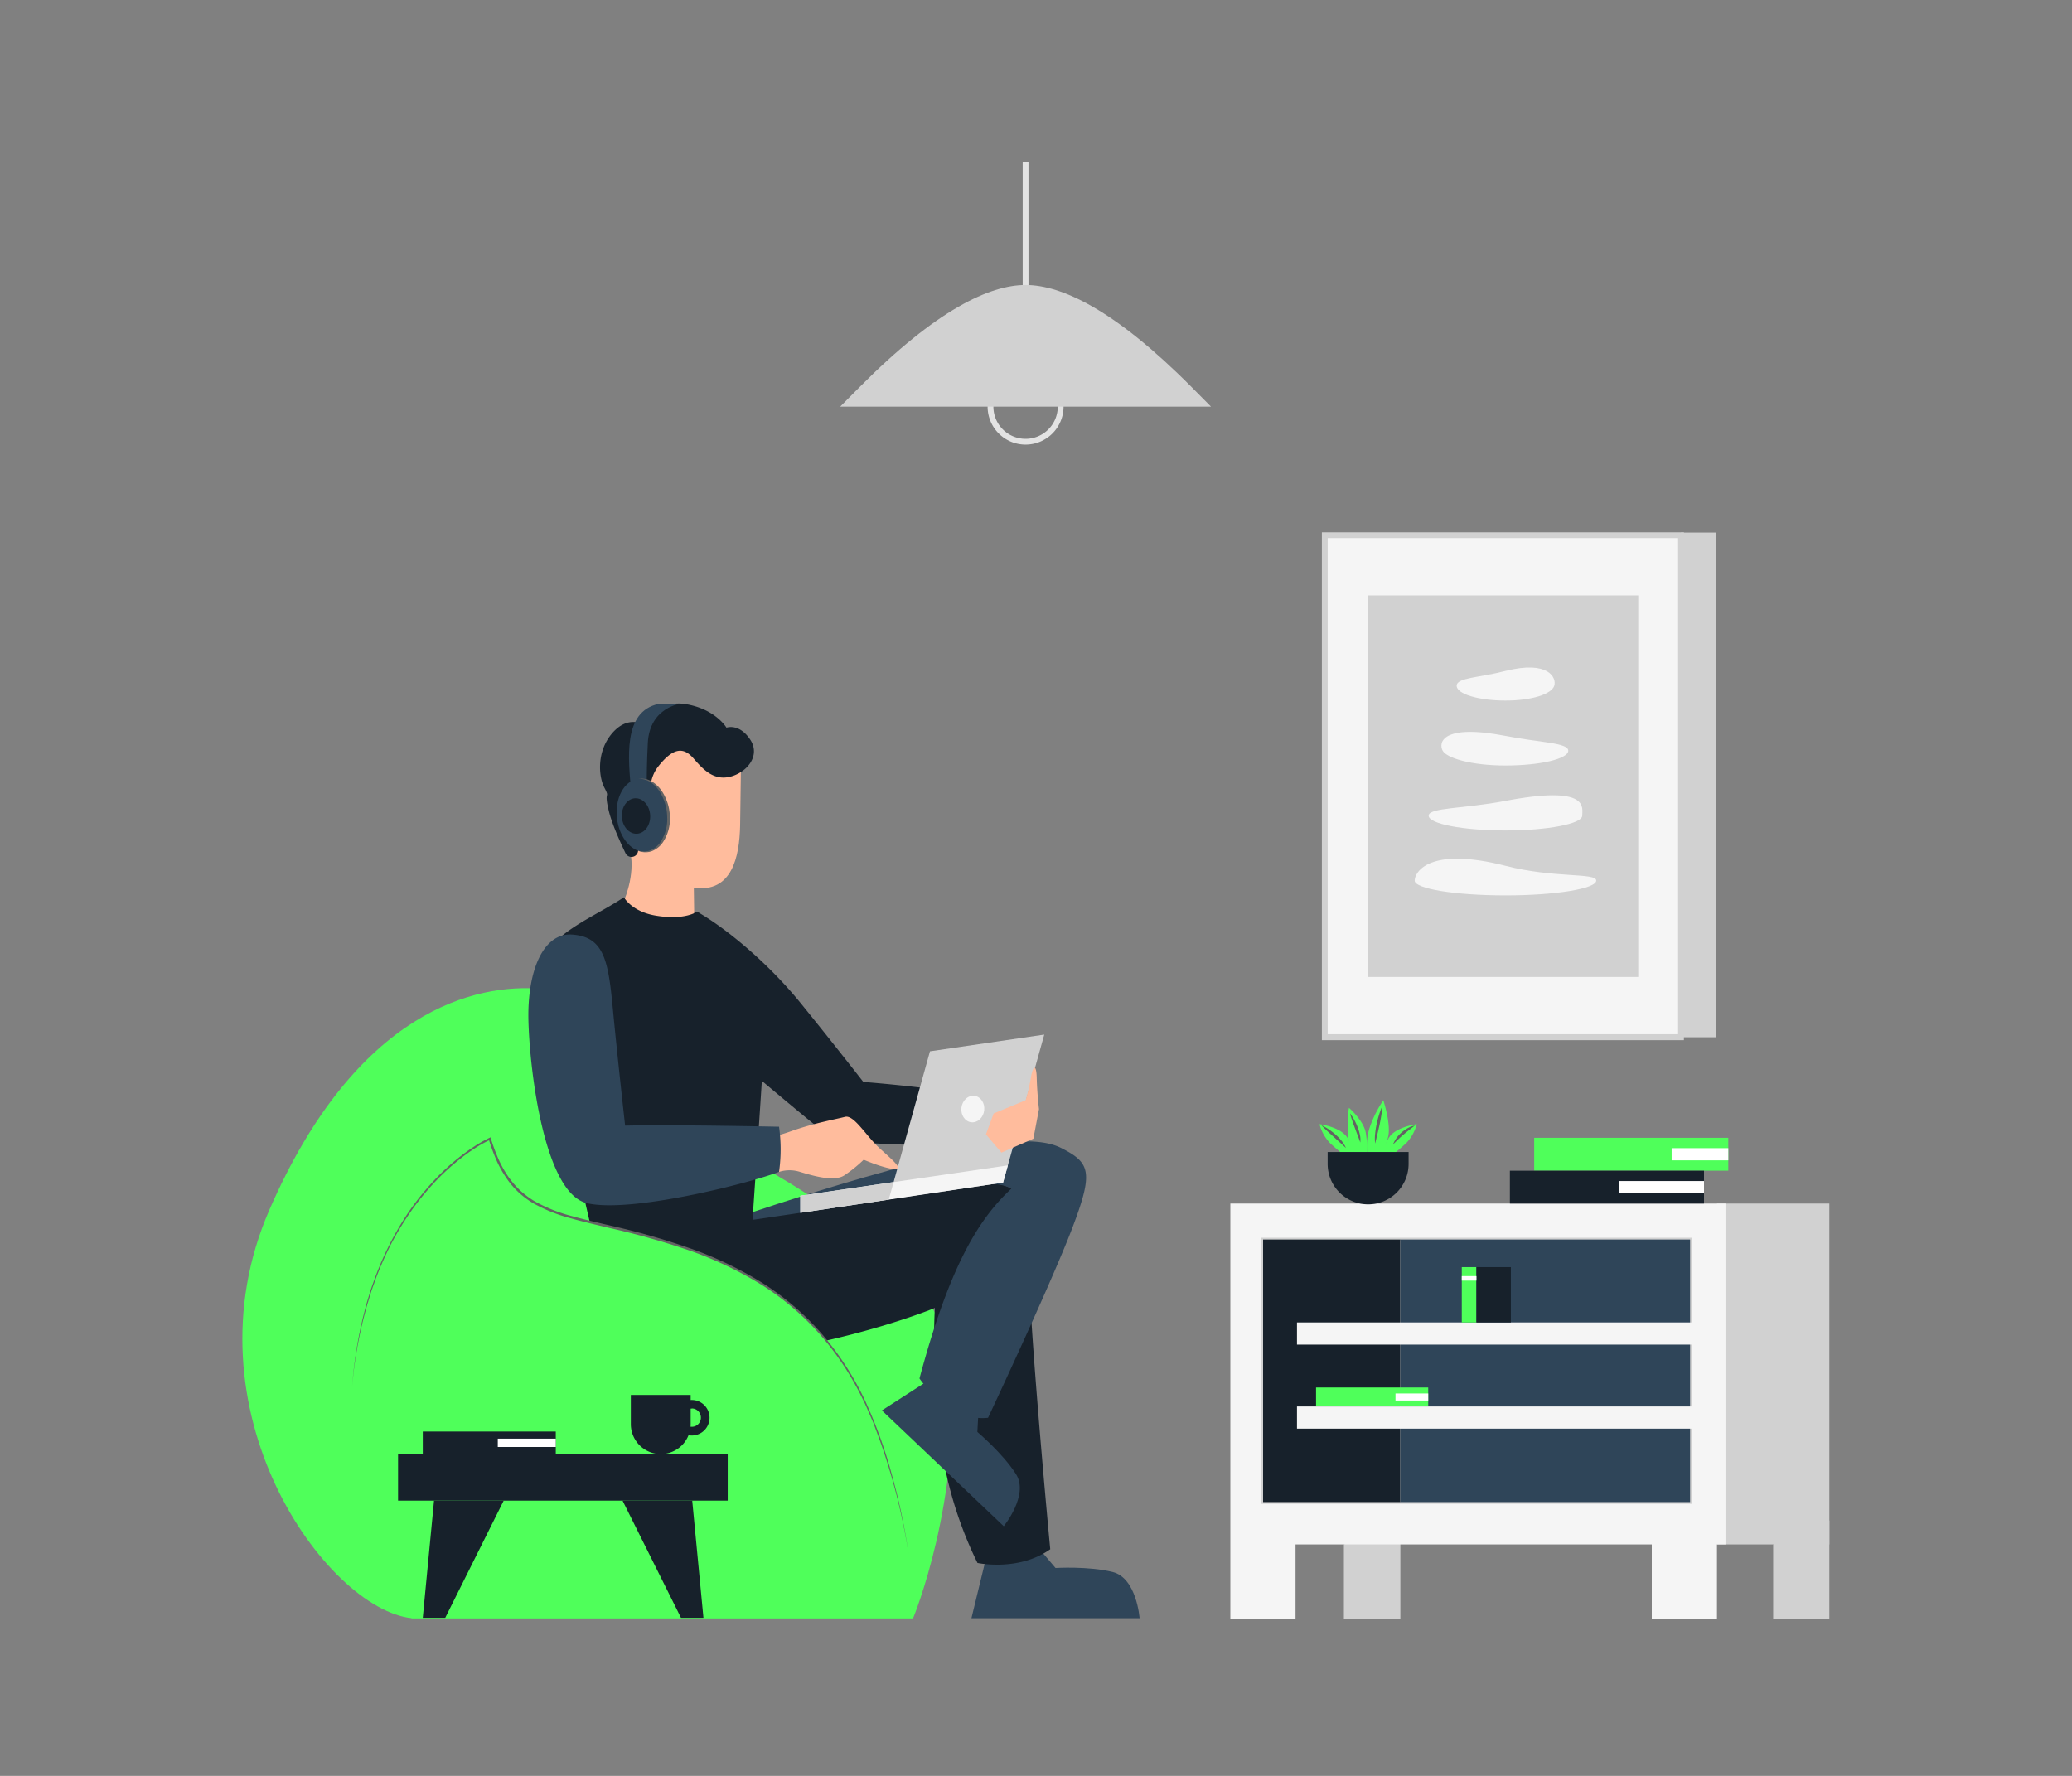 <svg id="Layer_1" data-name="Layer 1" xmlns="http://www.w3.org/2000/svg" viewBox="0 0 700 600"><rect x="0" y="0" width="700" height="600" fill="#808080" stroke="none"/><title>Corporate Illustrations Pack - Scene 9</title><path d="M235.47,308c10.32,5.92,24.26,17.68,34.91,30.78s21.28,26.76,21.28,26.76,30.22,2.28,50.34,6.84a40.34,40.34,0,0,1-3,13.48s-25.95,2.21-50.7-.11a17,17,0,0,1-10.25-3.5c-5-3.8-31.06-25.82-31.06-25.82s-21-16.7-18-33S235.47,308,235.47,308Z" fill="#17212b"/><rect x="345.5" y="54.8" width="1.96" height="68.96" fill="#e3e3e3"/><path d="M346.48,150.21a12.83,12.83,0,1,1,12.83-12.83A12.84,12.84,0,0,1,346.48,150.21Zm0-23.69a10.87,10.87,0,1,0,10.87,10.86A10.88,10.88,0,0,0,346.48,126.52Z" fill="#e3e3e3"/><path d="M409.12,137.38H283.85l6.48-6.53c26.06-26.27,44.08-34.56,56.15-34.56h0c12.08,0,30.09,8.29,56.16,34.56Z" fill="#d1d1d1"/><polygon points="599.05 521.8 599.05 547.11 618.03 547.11 618.03 513.7 599.05 521.8" fill="#d1d1d1"/><polygon points="454.02 521.8 454.02 547.11 473.1 547.11 473.1 513.7 454.02 521.8" fill="#d1d1d1"/><rect x="580.06" y="406.63" width="37.97" height="115.17" fill="#d1d1d1"/><path d="M183,334.11c-22.09-2-62.59,7.1-92,74.67s19.24,134.9,48.09,137.94H308.49s16.62-40,12.74-87.07S206,369.54,206,369.54Z" fill="#4FFF5A"/><polygon points="582.94 406.63 415.66 406.63 415.66 521.8 415.66 547.11 437.68 547.11 437.68 521.8 558.04 521.8 558.04 547.11 580.06 547.11 580.06 521.8 582.94 521.8 582.94 406.63" fill="#f5f5f5"/><path d="M211,303.81s4.13-9.61,1.51-17.5-10.78-20.05-2.52-27.17,15.25-14.69,28-10.17,12.33,7.4,12.33,7.4-.08,11.75-.28,22.46-2.77,22.95-15.64,21.09L234.6,314S219.9,316.55,211,303.81Z" fill="#ffbc9d"/><path d="M215.56,287.57l1.1-7.63a11.12,11.12,0,0,1-3.42-.49c-2.32-.6-6.14-11.34-1.11-12.76s5.21,8.52,5.21,8.52l3.68.53s-3.91-10.07,1.34-16.76,8.7-6.46,11.92-2.77,6.69,7.53,12.24,6.25,10.66-7,6.91-12.61-8-4-8-4-3.66-6.23-13.6-7.93-14.91,6.7-14.91,6.7-4.95-2.86-10.1,3.1-4.74,14.33-2.64,18.39-.34.49,1.53,8c1,4.07,3.52,9.78,5.61,14.15A2.24,2.24,0,0,0,215.56,287.57Z" fill="#17212b"/><path d="M332.72,528.07l-4.53,18.65H385s-1-13.59-9.11-15.61-19.29-1.35-19.29-1.35l-9.69-11.39Z" fill="#2f4559"/><rect x="567.91" y="179.92" width="11.91" height="170.53" fill="#d1d1d1"/><rect x="447.56" y="180.81" width="120.35" height="169.63" fill="#f5f5f5"/><rect x="462.01" y="201.18" width="91.45" height="128.9" fill="#d1d1d1"/><path d="M568.89,351.43H446.58V179.83H568.89Zm-120.35-2H566.93V181.8H448.54Z" fill="#d1d1d1"/><path d="M525.09,231.69c-.9,2.77-7.38,5-16.49,5s-16.48-2.22-16.48-5,7.67-2.7,16.48-5C523.3,223,525.93,229.08,525.09,231.69Z" fill="#f5f5f5"/><path d="M529.82,253.63c0,2.75-9.5,5-21.22,5s-19.88-2.56-21.21-5c-1.42-2.59-.47-9.17,21.21-5C520.1,250.9,529.82,250.89,529.82,253.63Z" fill="#f5f5f5"/><path d="M534.54,275.58c0,2.74-11.61,5-25.94,5s-25.94-2.22-25.94-5,11.87-2.29,25.94-5C537.13,265.18,534.54,272.84,534.54,275.58Z" fill="#f5f5f5"/><path d="M539.27,297.52c0,2.74-13.73,5-30.67,5s-30.67-2.23-30.67-5,4.73-11.62,30.67-5C525,296.77,539.27,294.78,539.27,297.52Z" fill="#f5f5f5"/><path d="M571.6,508.09H426.12V418.18H571.6Zm-144.27-1.21H570.39v-87.5H427.33Z" fill="#d1d1d1"/><rect x="426.72" y="418.78" width="46.38" height="88.71" fill="#17212b"/><rect x="473.1" y="418.78" width="97.89" height="88.71" fill="#2f4559"/><rect x="518.31" y="384.42" width="65.58" height="11.1" fill="#4FFF5A"/><rect x="564.75" y="387.92" width="19.14" height="4.11" fill="#fff"/><rect x="444.61" y="468.78" width="37.9" height="6.42" fill="#4FFF5A"/><rect x="471.45" y="470.8" width="11.06" height="2.38" fill="#fff"/><rect x="510.1" y="395.53" width="65.58" height="11.1" fill="#17212b"/><rect x="547.08" y="399.02" width="28.6" height="4.11" fill="#fff"/><rect x="438.17" y="475.19" width="136.99" height="7.49" fill="#f5f5f5"/><rect x="438.17" y="446.8" width="136.99" height="7.49" fill="#f5f5f5"/><rect x="493.85" y="428.11" width="4.95" height="18.69" fill="#4FFF5A"/><rect x="498.79" y="428.11" width="11.64" height="18.69" fill="#17212b"/><rect x="493.85" y="431.15" width="4.95" height="1.52" fill="#fff"/><path d="M335.7,387.69c-31.69,4.1-94.81,26.38-94.81,26.38l14.32,32.67,73-31.13Z" fill="#2f4559"/><path d="M257.36,365.49c-.58,9.61-3.69,54.81-3.69,54.81l-52.8-.52s-20-83.65-17.67-94,17.21-15.69,27.59-22.63c0,0,2.54,4.82,10.72,6.2,10,1.69,14-1.37,14-1.37A70.87,70.87,0,0,1,247,319.17C252.69,326,259,338.63,257.36,365.49Z" fill="#17212b"/><path d="M263.19,395.93a11.69,11.69,0,0,1,7.08,0c4.05,1.2,11.39,3.48,14.94,1.2a45.88,45.88,0,0,0,6.58-5.31s6.32,2.74,10.12,3.14-.25-2.9-4.81-7.07-8.6-11.36-11.64-10.55-10.38,2.07-18.22,4.86a62.6,62.6,0,0,1-14.43,3.29s-1.27,10.44,4.55,10.44Z" fill="#ffbc9d"/><path d="M193.33,315.76c-9.86-.71-15.19,12.3-14.81,28.93s5.31,58.39,19.74,61.81,53.54-6.32,64.93-10.57a54.09,54.09,0,0,0,0-15.25s-34.93-.76-52-.38c0,0-2.66-23.76-4.18-39.79S204,316.52,193.33,315.76Z" fill="#2f4559"/><path d="M200.87,419.78c1.42,17.09,14.72,42.46,51.4,37.87s63.57-15.75,63.57-15.75-1.2,16.74,1.55,42.05a133.27,133.27,0,0,0,12.84,44.11s13.86,3,24.58-4.63c0,0-7.41-78.29-7.28-98.88s-2.63-27.67-21.89-23.62S200.87,419.78,200.87,419.78Z" fill="#17212b"/><path d="M308.49,546.72s1.3-24.18-10.88-59.73-34.42-55.41-69.86-66.69-53.66-6.72-62.27-35.57c0,0-41,17.72-46.57,83.53s20.25,78.46,20.25,78.46Z" fill="#4FFF5A"/><path d="M306.93,524.92a204.51,204.51,0,0,0-5.85-26.35c-1.26-4.32-2.62-8.61-4.17-12.83l-1.18-3.16c-.39-1.06-.77-2.12-1.24-3.14l-1.34-3.09c-.44-1-.88-2.07-1.41-3.06A98,98,0,0,0,277,450.83a90.38,90.38,0,0,0-20.54-17.25,125,125,0,0,0-24.36-11.37,254.94,254.94,0,0,0-26-7.28c-4.38-1.05-8.77-2.05-13.12-3.28a53.61,53.61,0,0,1-12.61-5,28.24,28.24,0,0,1-9.78-9.37,37.23,37.23,0,0,1-3.18-6,64,64,0,0,1-2.29-6.39l.46.21a43.22,43.22,0,0,0-5.37,3,61.68,61.68,0,0,0-5,3.63,77.15,77.15,0,0,0-9.07,8.46,88.23,88.23,0,0,0-7.74,9.7A104.31,104.31,0,0,0,132,420.54a116.46,116.46,0,0,0-5,11.36c-.68,2-1.46,3.88-2,5.87l-.93,3-.82,3a145.31,145.31,0,0,0-4.28,24.52,145.12,145.12,0,0,1,4-24.59l.78-3,.91-3c.56-2,1.32-3.95,2-5.92a108.48,108.48,0,0,1,5-11.43A102.79,102.79,0,0,1,138,409.57a91.36,91.36,0,0,1,7.76-9.79,76.85,76.85,0,0,1,9.11-8.56c1.62-1.3,3.31-2.54,5.06-3.68a43.67,43.67,0,0,1,5.45-3.12l.34-.16.11.37a60.05,60.05,0,0,0,2.29,6.31,36.33,36.33,0,0,0,3.14,5.91,29.76,29.76,0,0,0,4.23,5.13,28.88,28.88,0,0,0,5.35,4,53.48,53.48,0,0,0,12.43,4.91c4.33,1.2,8.72,2.19,13.1,3.22a240.89,240.89,0,0,1,26,7.38A124.56,124.56,0,0,1,256.84,433a91,91,0,0,1,20.62,17.45,98.69,98.69,0,0,1,14.73,22.63,157.39,157.39,0,0,1,9.18,25.42A205.49,205.49,0,0,1,306.93,524.92Z" fill="#636363"/><path d="M314.06,466.13l-16.13,10.4,41.17,39.12s8.62-10.55,4.15-17.59-13.06-14.26-13.06-14.26l.82-14.94Z" fill="#2f4559"/><path d="M341.7,401.57c-10.17,9.48-20.43,24.29-31.06,64.16,0,0,9.88,14.8,23.16,13.28,0,0,21.26-45.18,28.48-64.16s6.07-22-3.8-27-28.85,0-28.85,0l1.14,12.18a26.63,26.63,0,0,1,5.6.07A14.31,14.31,0,0,1,341.7,401.57Z" fill="#2f4559"/><polygon points="338.88 399.54 300.28 405.19 314.18 355.2 352.79 349.55 338.88 399.54" fill="#d1d1d1"/><polygon points="338.88 399.54 270.38 409.76 270.38 403.98 340.5 393.73 338.88 399.54" fill="#f5f5f5"/><ellipse cx="328.67" cy="374.71" rx="4.5" ry="3.87" transform="translate(-82.63 656.26) rotate(-83.14)" fill="#f5f5f5"/><polygon points="301.9 399.37 300.25 405.31 270.38 409.76 270.38 403.98 301.9 399.37" fill="#d1d1d1"/><polygon points="142.83 546.59 146.63 507 170.17 507 150.42 546.59 142.83 546.59" fill="#17212b"/><polygon points="237.65 546.59 233.86 507 210.32 507 230.06 546.59 237.65 546.59" fill="#17212b"/><rect x="134.48" y="491.27" width="111.37" height="15.73" fill="#17212b"/><path d="M223.23,491.27h0a10.11,10.11,0,0,1-10.11-10.1v-9.88h20.21v9.88A10.1,10.1,0,0,1,223.23,491.27Z" fill="#17212b"/><path d="M452.81,389.24s-2-1.64-3.51-3.07a14.31,14.31,0,0,1-3.52-6.36s7.22.88,9.5,4.71,2.08,4.72,2.08,4.72Z" fill="#4FFF5A"/><path d="M471.6,389.24s2-1.64,3.52-3.07a14.36,14.36,0,0,0,3.51-6.36s-7.22.88-9.49,4.71-2.09,4.72-2.09,4.72Z" fill="#4FFF5A"/><path d="M457.36,389.24s-2.08-2.22-2.08-7.82.47-7.12.47-7.12,5.13,4.46,5.69,8.64a39.88,39.88,0,0,1,.48,6.3Z" fill="#4FFF5A"/><path d="M461.92,389.24a18.9,18.9,0,0,1,.85-8.39,39.61,39.61,0,0,1,4.56-9.11s2.85,8.48,1.52,12.78-1.43,4.72-1.43,4.72Z" fill="#4FFF5A"/><path d="M454.7,387.86c-1.41-1.32-2.8-2.54-4.19-3.81-.69-.64-1.4-1.25-2.09-1.9s-1.39-1.29-2-2a20.25,20.25,0,0,1,4.78,3.19,17,17,0,0,1,2,2.06A9.12,9.12,0,0,1,454.7,387.86Z" fill="#636363"/><path d="M459.55,386c-.27-.85-.6-1.64-.9-2.45l-.91-2.42c-.3-.81-.61-1.62-.88-2.44a26.41,26.41,0,0,1-.76-2.53,18.5,18.5,0,0,1,2.54,4.63,14.89,14.89,0,0,1,.77,2.54A7.49,7.49,0,0,1,459.55,386Z" fill="#636363"/><path d="M478,380.27c-1.32,1.05-2.6,2-3.82,3.06-.62.51-1.21,1.05-1.8,1.61s-1.15,1.14-1.77,1.72a10.3,10.3,0,0,1,2.93-4.07,11.41,11.41,0,0,1,2.08-1.45A7.64,7.64,0,0,1,478,380.27Z" fill="#636363"/><path d="M464.58,386.35a13.82,13.82,0,0,1,0-3.34,30,30,0,0,1,.51-3.27,33.5,33.5,0,0,1,2-6.32,58,58,0,0,1-1,6.51C465.62,382.09,465.11,384.19,464.58,386.35Z" fill="#636363"/><path d="M462.21,406.9h0a13.67,13.67,0,0,1-13.68-13.68v-4h27.35v4A13.67,13.67,0,0,1,462.21,406.9Z" fill="#17212b"/><path d="M233.71,485a6,6,0,1,1,6-6A6,6,0,0,1,233.71,485Zm0-9.1a3.08,3.08,0,1,0,3.08,3.08A3.08,3.08,0,0,0,233.71,475.86Z" fill="#17212b"/><rect x="142.83" y="483.66" width="44.93" height="7.61" fill="#17212b"/><rect x="168.17" y="486.06" width="19.6" height="2.82" fill="#fff"/><path d="M213.32,268.2c-1.1-11.92-3-27.79,9.21-30.39l7.64-.11s-10.72,1.13-11.32,13.39S218.6,269,218.6,269Z" fill="#2f4559"/><ellipse cx="217.11" cy="275.46" rx="8.73" ry="12.41" transform="translate(-30.14 26.7) rotate(-6.58)" fill="#2f4559"/><path d="M215.68,263.12a7,7,0,0,1,4.46.86,11,11,0,0,1,3.38,3.18,16.56,16.56,0,0,1,2.8,8.76,14.23,14.23,0,0,1-2.5,8.85,8,8,0,0,1-3.68,2.83,6.31,6.31,0,0,1-4.53-.16,7,7,0,0,0,2.23.27,5.14,5.14,0,0,0,1.1-.17,5.53,5.53,0,0,0,1-.35,7.48,7.48,0,0,0,3.28-2.82,14,14,0,0,0,2.17-8.42,16.41,16.41,0,0,0-2.48-8.41,10.6,10.6,0,0,0-3-3.19A7.17,7.17,0,0,0,215.68,263.12Z" fill="#636363"/><ellipse cx="214.88" cy="275.68" rx="4.79" ry="6" transform="translate(-14.79 12.2) rotate(-3.14)" fill="#17212b"/><path d="M346.48,371.74l-10.78,4.45-2.62,7.08,5.24,6.15,10.79-4.69,1.9-10s-.64-5.39-.76-10.48-1.35-4.18-2,0A59.18,59.18,0,0,1,346.48,371.74Z" fill="#ffbc9d"/></svg>
